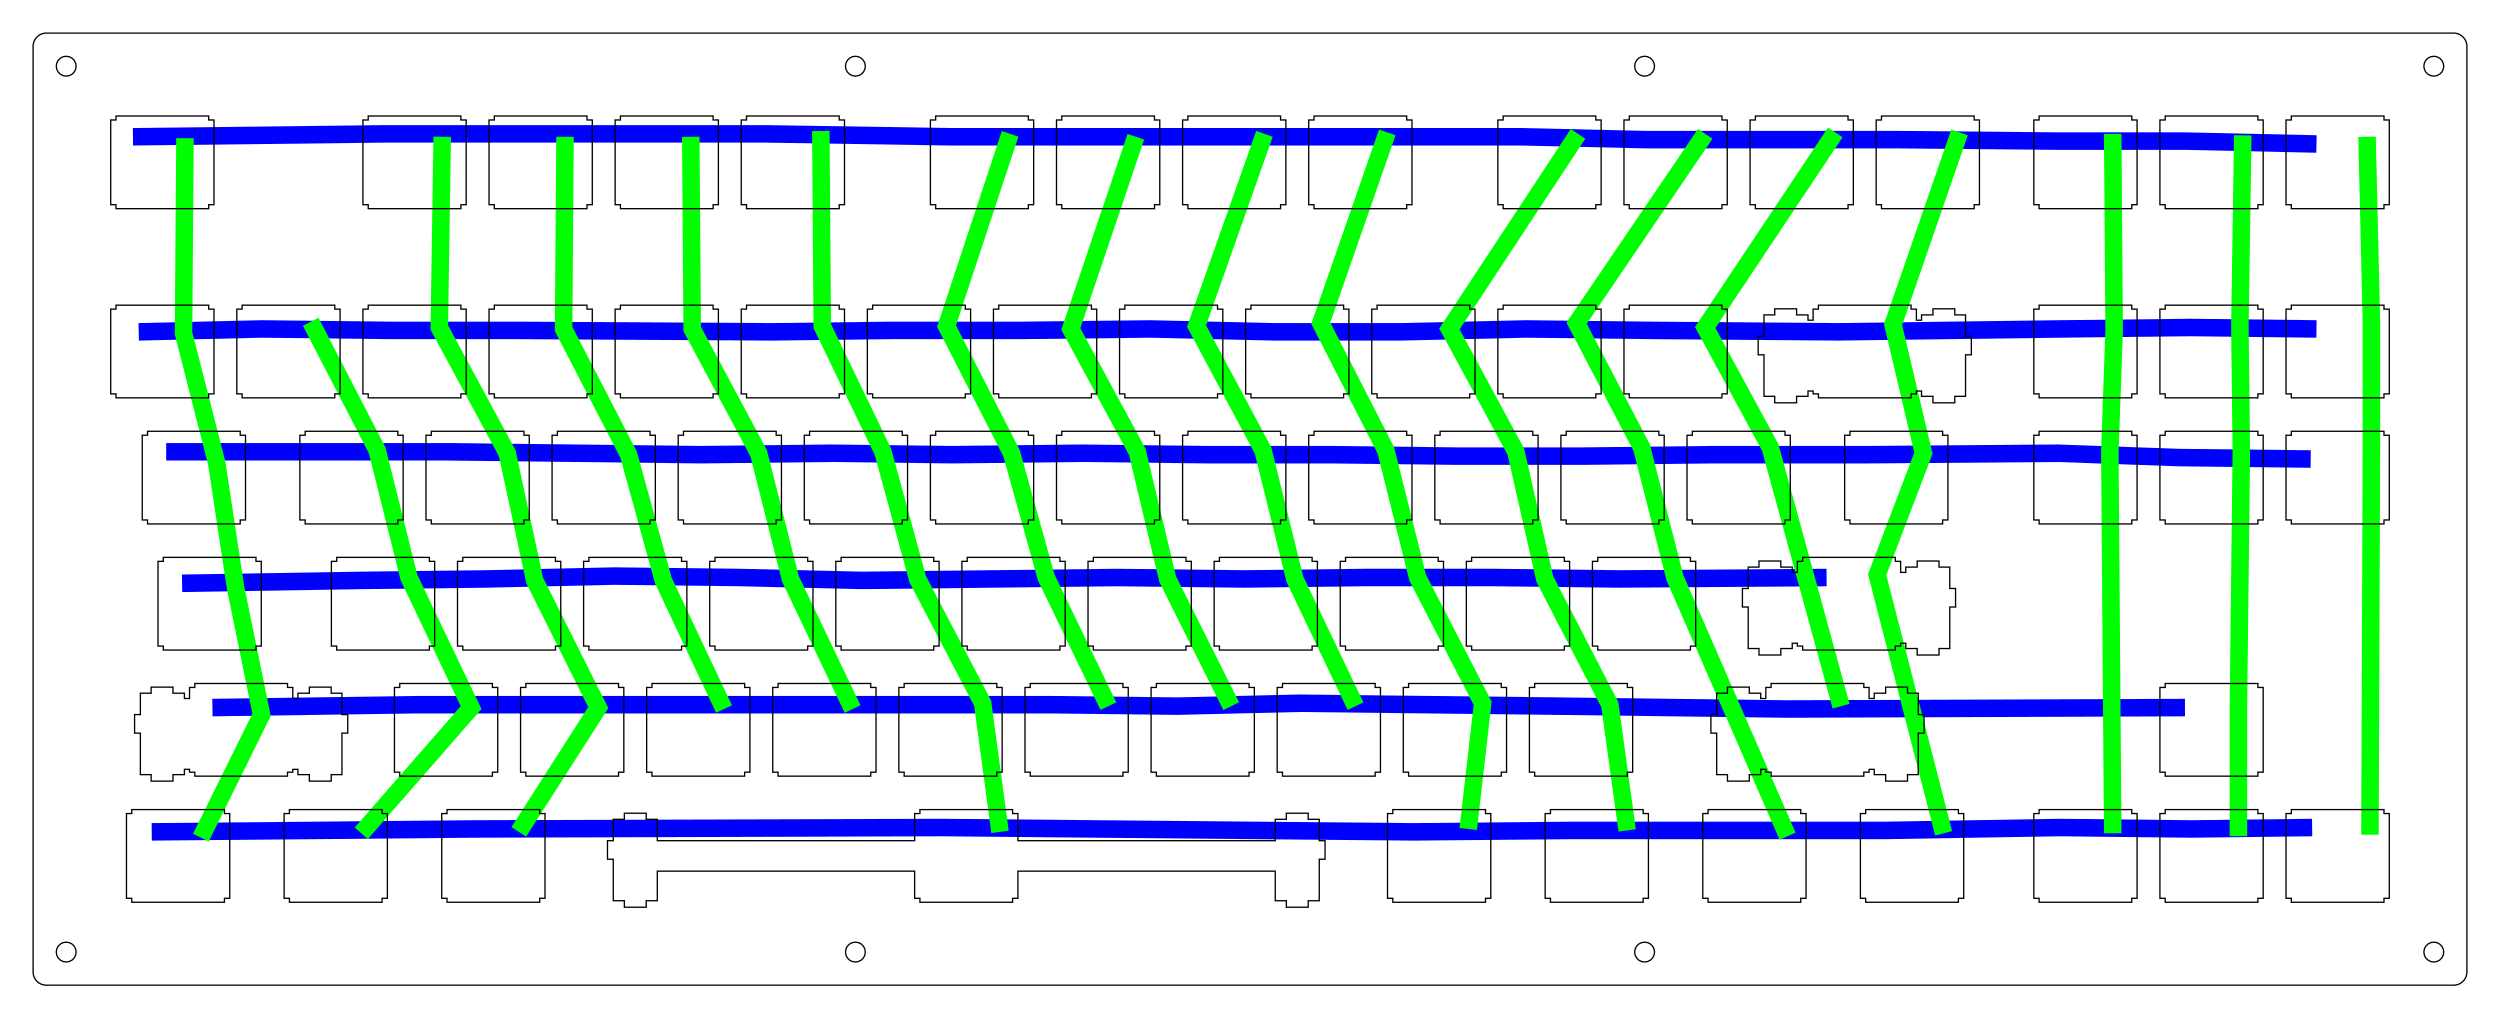 <?xml version="1.0" encoding="UTF-8" standalone="no"?>
<svg
   xmlns:dc="http://purl.org/dc/elements/1.1/"
   xmlns:cc="http://creativecommons.org/ns#"
   xmlns:rdf="http://www.w3.org/1999/02/22-rdf-syntax-ns#"
   xmlns:svg="http://www.w3.org/2000/svg"
   xmlns="http://www.w3.org/2000/svg"
   id="svg440"
   version="1.1"
   viewBox="0.000 0.000 377.663 153.825"
   height="153.825mm"
   width="377.663mm">
  <defs
     id="defs444" />
  <path
     id="path5151"
     d="M 349.939,21.752 330.073,21.315 h -19.211 l -24.013,-0.218 h -18.774 -19.429 l -18.992,-0.437 h -28.379 -19.429 -18.992 -19.429 l -27.724,-0.437 H 96.271 77.279 58.068 L 20.084,20.661"
     style="fill:none;stroke:#0000ff;stroke-width:2.646;stroke-linecap:butt;stroke-linejoin:miter;stroke-miterlimit:4;stroke-dasharray:none;stroke-opacity:1" />
  <path
     id="path5153"
     d="m 20.957,50.131 18.556,-0.437 19.429,0.218 h 19.211 l 38.421,0.218 18.119,-0.218 h 19.866 l 19.211,-0.218 18.774,0.437 h 18.992 l 18.992,-0.437 18.992,0.218 28.161,0.218 33.619,-0.437 19.647,-0.218 18.992,0.218"
     style="fill:none;stroke:#0000ff;stroke-width:2.646;stroke-linecap:butt;stroke-linejoin:miter;stroke-miterlimit:4;stroke-dasharray:none;stroke-opacity:1" />
  <path
     id="path5155"
     d="m 349.065,69.342 -19.866,-0.218 -18.337,-0.655 -28.598,0.218 h -23.577 l -19.429,0.218 h -19.211 L 201.056,68.687 h -18.556 L 163.29,68.469 143.861,68.687 125.524,68.469 105.877,68.687 86.884,68.469 67.674,68.25 H 48.9 25.105"
     style="fill:none;stroke:#0000ff;stroke-width:2.646;stroke-linecap:butt;stroke-linejoin:miter;stroke-miterlimit:4;stroke-dasharray:none;stroke-opacity:1" />
  <path
     id="path5157"
     d="m 22.922,125.664 24.886,-0.218 23.577,-0.218 70.73,-0.218 71.385,0.655 24.013,-0.218 h 23.795 23.577 l 26.196,-0.437 19.866,0.218 18.337,-0.218"
     style="fill:none;stroke:#0000ff;stroke-width:2.646;stroke-linecap:butt;stroke-linejoin:miter;stroke-miterlimit:4;stroke-dasharray:none;stroke-opacity:1" />
  <path
     id="path5159"
     d="m 330.073,106.89 -60.251,0.218 -34.71,-0.437 -19.429,-0.218 -19.429,-0.218 -18.337,0.437 -19.211,-0.218 H 139.277 119.63 100.856 82.518 63.089 L 32.09,106.89"
     style="fill:none;stroke:#0000ff;stroke-width:2.646;stroke-linecap:butt;stroke-linejoin:miter;stroke-miterlimit:4;stroke-dasharray:none;stroke-opacity:1" />
  <path
     id="path5161"
     d="m 27.506,88.116 27.069,-0.437 18.774,-0.218 19.429,-0.437 18.992,0.218 18.337,0.437 19.647,-0.218 18.992,-0.218 19.211,0.218 18.119,-0.218 h 19.647 l 18.992,0.218 31.217,-0.218"
     style="fill:none;stroke:#0000ff;stroke-width:2.646;stroke-linecap:butt;stroke-linejoin:miter;stroke-miterlimit:4;stroke-dasharray:none;stroke-opacity:1" />
  <path
     id="path5117"
     d="m 357.579,20.661 0.655,27.943 v 19.647 l -0.218,57.85"
     style="fill:none;stroke:#00ff00;stroke-width:2.646;stroke-linecap:butt;stroke-linejoin:miter;stroke-miterlimit:4;stroke-dasharray:none;stroke-opacity:1" />
  <path
     id="path5119"
     d="m 338.805,20.442 -0.437,28.816 0.218,18.992 -0.437,38.421 v 19.647"
     style="fill:none;stroke:#00ff00;stroke-width:2.646;stroke-linecap:butt;stroke-linejoin:miter;stroke-miterlimit:4;stroke-dasharray:none;stroke-opacity:1" />
  <path
     id="path5121"
     d="m 319.158,20.224 0.218,29.689 -0.655,18.337 0.437,57.632"
     style="fill:none;stroke:#00ff00;stroke-width:2.646;stroke-linecap:butt;stroke-linejoin:miter;stroke-miterlimit:4;stroke-dasharray:none;stroke-opacity:1" />
  <path
     id="path5123"
     d="m 296.018,20.006 -10.042,29.034 4.584,19.429 -6.986,18.337 10.042,39.076"
     style="fill:none;stroke:#00ff00;stroke-width:2.646;stroke-linecap:butt;stroke-linejoin:miter;stroke-miterlimit:4;stroke-dasharray:none;stroke-opacity:1" />
  <path
     id="path5125"
     d="m 277.244,20.006 -19.647,29.471 9.824,18.119 10.697,39.076"
     style="fill:none;stroke:#00ff00;stroke-width:2.646;stroke-linecap:butt;stroke-linejoin:miter;stroke-miterlimit:4;stroke-dasharray:none;stroke-opacity:1" />
  <path
     id="path5127"
     d="m 257.597,20.224 -19.429,28.598 9.824,18.774 5.021,19.647 17.028,39.076"
     style="fill:none;stroke:#00ff00;stroke-width:2.646;stroke-linecap:butt;stroke-linejoin:miter;stroke-miterlimit:4;stroke-dasharray:none;stroke-opacity:1" />
  <path
     id="path5129"
     d="m 238.386,20.224 -19.429,29.471 10.042,18.556 4.366,19.211 9.824,18.992 2.62,18.992"
     style="fill:none;stroke:#00ff00;stroke-width:2.646;stroke-linecap:butt;stroke-linejoin:miter;stroke-miterlimit:4;stroke-dasharray:none;stroke-opacity:1" />
  <path
     id="path5131"
     d="m 209.57,20.006 -10.042,28.816 9.824,19.211 4.803,19.211 9.824,18.992 -2.183,18.992"
     style="fill:none;stroke:#00ff00;stroke-width:2.646;stroke-linecap:butt;stroke-linejoin:miter;stroke-miterlimit:4;stroke-dasharray:none;stroke-opacity:1" />
  <path
     id="path5133"
     d="m 191.015,20.224 -10.26,29.034 10.042,18.774 4.803,19.429 9.169,19.211"
     style="fill:none;stroke:#00ff00;stroke-width:2.646;stroke-linecap:butt;stroke-linejoin:miter;stroke-miterlimit:4;stroke-dasharray:none;stroke-opacity:1" />
  <path
     id="path5135"
     d="m 171.586,20.661 -9.824,29.034 10.042,18.556 4.584,19.211 9.605,19.211"
     style="fill:none;stroke:#00ff00;stroke-width:2.646;stroke-linecap:butt;stroke-linejoin:miter;stroke-miterlimit:4;stroke-dasharray:none;stroke-opacity:1" />
  <path
     id="path5137"
     d="m 152.593,20.224 -9.605,29.034 9.824,19.211 5.239,18.774 9.387,19.429"
     style="fill:none;stroke:#00ff00;stroke-width:2.646;stroke-linecap:butt;stroke-linejoin:miter;stroke-miterlimit:4;stroke-dasharray:none;stroke-opacity:1" />
  <path
     id="path5139"
     d="m 123.996,19.787 0.218,29.471 9.169,18.992 5.239,19.211 9.824,18.774 2.62,19.429"
     style="fill:none;stroke:#00ff00;stroke-width:2.646;stroke-linecap:butt;stroke-linejoin:miter;stroke-miterlimit:4;stroke-dasharray:none;stroke-opacity:1" />
  <path
     id="path5141"
     d="m 104.349,20.661 0.218,29.034 10.042,18.774 4.803,18.992 9.387,19.647"
     style="fill:none;stroke:#00ff00;stroke-width:2.646;stroke-linecap:butt;stroke-linejoin:miter;stroke-miterlimit:4;stroke-dasharray:none;stroke-opacity:1" />
  <path
     id="path5143"
     d="m 85.356,20.661 -0.218,29.034 9.824,18.992 5.239,18.992 9.169,19.429"
     style="fill:none;stroke:#00ff00;stroke-width:2.646;stroke-linecap:butt;stroke-linejoin:miter;stroke-miterlimit:4;stroke-dasharray:none;stroke-opacity:1" />
  <path
     id="path5145"
     d="m 66.801,20.661 -0.437,28.816 10.26,18.992 4.148,19.211 9.605,19.211 -12.007,18.774"
     style="fill:none;stroke:#00ff00;stroke-width:2.646;stroke-linecap:butt;stroke-linejoin:miter;stroke-miterlimit:4;stroke-dasharray:none;stroke-opacity:1" />
  <path
     id="path5147"
     d="M 46.935,48.603 56.977,68.032 61.78,87.243 71.167,106.89 54.576,125.882"
     style="fill:none;stroke:#00ff00;stroke-width:2.646;stroke-linecap:butt;stroke-linejoin:miter;stroke-miterlimit:4;stroke-dasharray:none;stroke-opacity:1" />
  <path
     id="path5149"
     d="m 27.943,20.879 -0.218,29.471 5.021,19.647 2.838,18.774 3.929,19.211 -9.169,18.556"
     style="fill:none;stroke:#00ff00;stroke-width:2.646;stroke-linecap:butt;stroke-linejoin:miter;stroke-miterlimit:4;stroke-dasharray:none;stroke-opacity:1" />
  <polygon
     id="polygon248"
     style="fill:none;stroke:#000000;stroke-width:0.2"
     points="371.838,5.382 371.961,5.479 372.077,5.586 372.183,5.701 372.281,5.824 372.368,5.955 372.445,6.092 372.51,6.235 372.565,6.382 372.607,6.533 372.638,6.687 372.656,6.843 372.663,7 372.663,146.825 372.656,146.982 372.638,147.138 372.607,147.292 372.565,147.443 372.51,147.59 372.445,147.733 372.368,147.87 372.281,148.001 372.183,148.124 372.077,148.239 371.961,148.346 371.838,148.443 371.707,148.53 371.57,148.607 371.428,148.673 371.281,148.727 371.129,148.77 370.975,148.8 370.819,148.819 370.662,148.825 7,148.825 6.843,148.819 6.687,148.8 6.533,148.77 6.382,148.727 6.235,148.673 6.092,148.607 5.955,148.53 5.824,148.443 5.701,148.346 5.586,148.239 5.479,148.124 5.382,148.001 5.295,147.87 5.218,147.733 5.152,147.59 5.098,147.443 5.055,147.292 5.025,147.138 5.006,146.982 5,146.825 5,7 5.006,6.843 5.025,6.687 5.055,6.533 5.098,6.382 5.152,6.235 5.218,6.092 5.295,5.955 5.382,5.824 5.479,5.701 5.586,5.586 5.701,5.479 5.824,5.382 5.955,5.295 6.092,5.218 6.235,5.152 6.382,5.098 6.533,5.055 6.687,5.025 6.843,5.006 7,5 370.663,5 370.819,5.006 370.975,5.025 371.129,5.055 371.281,5.098 371.428,5.152 371.57,5.218 371.707,5.295 " />
  <polygon
     id="polygon250"
     style="fill:none;stroke:#000000;stroke-width:0.2"
     points="130.647,10.464 130.434,10.882 130.103,11.214 129.684,11.427 129.221,11.5 128.757,11.427 128.339,11.214 128.007,10.882 127.794,10.464 127.721,10 127.794,9.536 128.007,9.118 128.339,8.786 128.757,8.573 129.221,8.5 129.684,8.573 130.103,8.786 130.434,9.118 130.647,9.536 130.721,10 " />
  <polygon
     id="polygon252"
     style="fill:none;stroke:#000000;stroke-width:0.2"
     points="249.868,10.464 249.655,10.882 249.323,11.214 248.905,11.427 248.442,11.5 247.978,11.427 247.56,11.214 247.228,10.882 247.015,10.464 246.942,10 247.015,9.536 247.228,9.118 247.56,8.786 247.978,8.573 248.442,8.5 248.905,8.573 249.323,8.786 249.655,9.118 249.868,9.536 249.942,10 " />
  <polygon
     id="polygon254"
     style="fill:none;stroke:#000000;stroke-width:0.2"
     points="369.089,10.464 368.876,10.882 368.544,11.214 368.126,11.427 367.663,11.5 367.199,11.427 366.781,11.214 366.449,10.882 366.236,10.464 366.163,10 366.236,9.536 366.449,9.118 366.781,8.786 367.199,8.573 367.663,8.5 368.126,8.573 368.544,8.786 368.876,9.118 369.089,9.536 369.163,10 " />
  <polygon
     id="polygon256"
     style="fill:none;stroke:#000000;stroke-width:0.2"
     points="369.089,144.289 368.876,144.707 368.544,145.039 368.126,145.252 367.663,145.325 367.199,145.252 366.781,145.039 366.449,144.707 366.236,144.289 366.163,143.825 366.236,143.361 366.449,142.943 366.781,142.611 367.199,142.398 367.663,142.325 368.126,142.398 368.544,142.611 368.876,142.943 369.089,143.361 369.163,143.825 " />
  <polygon
     id="polygon258"
     style="fill:none;stroke:#000000;stroke-width:0.2"
     points="249.868,144.289 249.655,144.707 249.323,145.039 248.905,145.252 248.442,145.325 247.978,145.252 247.56,145.039 247.228,144.707 247.015,144.289 246.942,143.825 247.015,143.361 247.228,142.943 247.56,142.611 247.978,142.398 248.442,142.325 248.905,142.398 249.323,142.611 249.655,142.943 249.868,143.361 249.942,143.825 " />
  <polygon
     id="polygon260"
     style="fill:none;stroke:#000000;stroke-width:0.2"
     points="130.647,144.289 130.434,144.707 130.103,145.039 129.684,145.252 129.221,145.325 128.757,145.252 128.339,145.039 128.007,144.707 127.794,144.289 127.721,143.825 127.794,143.361 128.007,142.943 128.339,142.611 128.757,142.398 129.221,142.325 129.684,142.398 130.103,142.611 130.434,142.943 130.647,143.361 130.721,143.825 " />
  <polygon
     id="polygon262"
     style="fill:none;stroke:#000000;stroke-width:0.2"
     points="11.427,144.289 11.214,144.707 10.882,145.039 10.464,145.252 10,145.325 9.536,145.252 9.118,145.039 8.786,144.707 8.573,144.289 8.5,143.825 8.573,143.361 8.786,142.943 9.118,142.611 9.536,142.398 10,142.325 10.464,142.398 10.882,142.611 11.214,142.943 11.427,143.361 11.5,143.825 " />
  <polygon
     id="polygon264"
     style="fill:none;stroke:#000000;stroke-width:0.2"
     points="11.427,10.464 11.214,10.882 10.882,11.214 10.464,11.427 10,11.5 9.536,11.427 9.118,11.214 8.786,10.882 8.573,10.464 8.5,10 8.573,9.536 8.786,9.118 9.118,8.786 9.536,8.573 10,8.5 10.464,8.573 10.882,8.786 11.214,9.118 11.427,9.536 11.5,10 " />
  <polygon
     id="polygon266"
     style="fill:none;stroke:#000000;stroke-width:0.2"
     points="17.525,18.125 17.525,17.525 31.525,17.525 31.525,18.125 32.325,18.125 32.325,30.925 31.525,30.925 31.525,31.525 17.525,31.525 17.525,30.925 16.725,30.925 16.725,18.125 " />
  <polygon
     id="polygon268"
     style="fill:none;stroke:#000000;stroke-width:0.2"
     points="17.525,46.7 17.525,46.1 31.525,46.1 31.525,46.7 32.325,46.7 32.325,59.5 31.525,59.5 31.525,60.1 17.525,60.1 17.525,59.5 16.725,59.5 16.725,46.7 " />
  <polygon
     id="polygon270"
     style="fill:none;stroke:#000000;stroke-width:0.2"
     points="19.906,122.9 19.906,122.3 33.906,122.3 33.906,122.9 34.706,122.9 34.706,135.7 33.906,135.7 33.906,136.3 19.906,136.3 19.906,135.7 19.106,135.7 19.106,122.9 " />
  <polygon
     id="polygon272"
     style="fill:none;stroke:#000000;stroke-width:0.2"
     points="22.288,65.75 22.288,65.15 36.288,65.15 36.288,65.75 37.087,65.75 37.087,78.55 36.288,78.55 36.288,79.15 22.288,79.15 22.288,78.55 21.488,78.55 21.488,65.75 " />
  <polygon
     id="polygon274"
     style="fill:none;stroke:#000000;stroke-width:0.2"
     points="24.669,84.8 24.669,84.2 38.669,84.2 38.669,84.8 39.469,84.8 39.469,97.6 38.669,97.6 38.669,98.2 24.669,98.2 24.669,97.6 23.869,97.6 23.869,84.8 " />
  <polygon
     id="polygon276"
     style="fill:none;stroke:#000000;stroke-width:0.2"
     points="36.575,46.7 36.575,46.1 50.575,46.1 50.575,46.7 51.375,46.7 51.375,59.5 50.575,59.5 50.575,60.1 36.575,60.1 36.575,59.5 35.775,59.5 35.775,46.7 " />
  <polygon
     id="polygon278"
     style="fill:none;stroke:#000000;stroke-width:0.2"
     points="45.006,117.02 45.006,116.22 44.231,116.22 44.231,116.65 43.431,116.65 43.431,117.25 29.431,117.25 29.431,116.65 28.631,116.65 28.631,116.22 27.856,116.22 27.856,117.02 26.131,117.02 26.131,118 22.831,118 22.831,117.02 21.206,117.02 21.206,110.75 20.331,110.75 20.331,107.95 21.206,107.95 21.206,104.72 22.831,104.72 22.831,103.8 26.131,103.8 26.131,104.72 27.856,104.72 27.856,105.52 28.631,105.52 28.631,103.85 29.431,103.85 29.431,103.25 43.431,103.25 43.431,103.85 44.231,103.85 44.231,105.52 45.006,105.52 45.006,104.72 46.731,104.72 46.731,103.8 50.031,103.8 50.031,104.72 51.656,104.72 51.656,107.95 52.531,107.95 52.531,110.75 51.656,110.75 51.656,117.02 50.031,117.02 50.031,118 46.731,118 46.731,117.02 " />
  <polygon
     id="polygon280"
     style="fill:none;stroke:#000000;stroke-width:0.2"
     points="43.719,122.9 43.719,122.3 57.719,122.3 57.719,122.9 58.519,122.9 58.519,135.7 57.719,135.7 57.719,136.3 43.719,136.3 43.719,135.7 42.919,135.7 42.919,122.9 " />
  <polygon
     id="polygon282"
     style="fill:none;stroke:#000000;stroke-width:0.2"
     points="46.1,65.75 46.1,65.15 60.1,65.15 60.1,65.75 60.9,65.75 60.9,78.55 60.1,78.55 60.1,79.15 46.1,79.15 46.1,78.55 45.3,78.55 45.3,65.75 " />
  <polygon
     id="polygon284"
     style="fill:none;stroke:#000000;stroke-width:0.2"
     points="50.862,84.8 50.862,84.2 64.862,84.2 64.862,84.8 65.662,84.8 65.662,97.6 64.862,97.6 64.862,98.2 50.862,98.2 50.862,97.6 50.062,97.6 50.062,84.8 " />
  <polygon
     id="polygon286"
     style="fill:none;stroke:#000000;stroke-width:0.2"
     points="55.625,18.125 55.625,17.525 69.625,17.525 69.625,18.125 70.425,18.125 70.425,30.925 69.625,30.925 69.625,31.525 55.625,31.525 55.625,30.925 54.825,30.925 54.825,18.125 " />
  <polygon
     id="polygon288"
     style="fill:none;stroke:#000000;stroke-width:0.2"
     points="55.625,46.7 55.625,46.1 69.625,46.1 69.625,46.7 70.425,46.7 70.425,59.5 69.625,59.5 69.625,60.1 55.625,60.1 55.625,59.5 54.825,59.5 54.825,46.7 " />
  <polygon
     id="polygon290"
     style="fill:none;stroke:#000000;stroke-width:0.2"
     points="60.388,103.85 60.388,103.25 74.388,103.25 74.388,103.85 75.188,103.85 75.188,116.65 74.388,116.65 74.388,117.25 60.388,117.25 60.388,116.65 59.588,116.65 59.588,103.85 " />
  <polygon
     id="polygon292"
     style="fill:none;stroke:#000000;stroke-width:0.2"
     points="65.15,65.75 65.15,65.15 79.15,65.15 79.15,65.75 79.95,65.75 79.95,78.55 79.15,78.55 79.15,79.15 65.15,79.15 65.15,78.55 64.35,78.55 64.35,65.75 " />
  <polygon
     id="polygon294"
     style="fill:none;stroke:#000000;stroke-width:0.2"
     points="67.531,122.9 67.531,122.3 81.531,122.3 81.531,122.9 82.331,122.9 82.331,135.7 81.531,135.7 81.531,136.3 67.531,136.3 67.531,135.7 66.731,135.7 66.731,122.9 " />
  <polygon
     id="polygon296"
     style="fill:none;stroke:#000000;stroke-width:0.2"
     points="69.912,84.8 69.912,84.2 83.912,84.2 83.912,84.8 84.712,84.8 84.712,97.6 83.912,97.6 83.912,98.2 69.912,98.2 69.912,97.6 69.112,97.6 69.112,84.8 " />
  <polygon
     id="polygon298"
     style="fill:none;stroke:#000000;stroke-width:0.2"
     points="74.675,18.125 74.675,17.525 88.675,17.525 88.675,18.125 89.475,18.125 89.475,30.925 88.675,30.925 88.675,31.525 74.675,31.525 74.675,30.925 73.875,30.925 73.875,18.125 " />
  <polygon
     id="polygon300"
     style="fill:none;stroke:#000000;stroke-width:0.2"
     points="74.675,46.7 74.675,46.1 88.675,46.1 88.675,46.7 89.475,46.7 89.475,59.5 88.675,59.5 88.675,60.1 74.675,60.1 74.675,59.5 73.875,59.5 73.875,46.7 " />
  <polygon
     id="polygon302"
     style="fill:none;stroke:#000000;stroke-width:0.2"
     points="79.438,103.85 79.438,103.25 93.438,103.25 93.438,103.85 94.238,103.85 94.238,116.65 93.438,116.65 93.438,117.25 79.438,117.25 79.438,116.65 78.638,116.65 78.638,103.85 " />
  <polygon
     id="polygon304"
     style="fill:none;stroke:#000000;stroke-width:0.2"
     points="84.2,65.75 84.2,65.15 98.2,65.15 98.2,65.75 99,65.75 99,78.55 98.2,78.55 98.2,79.15 84.2,79.15 84.2,78.55 83.4,78.55 83.4,65.75 " />
  <polygon
     id="polygon306"
     style="fill:none;stroke:#000000;stroke-width:0.2"
     points="88.962,84.8 88.962,84.2 102.962,84.2 102.962,84.8 103.762,84.8 103.762,97.6 102.962,97.6 102.962,98.2 88.962,98.2 88.962,97.6 88.162,97.6 88.162,84.8 " />
  <polygon
     id="polygon308"
     style="fill:none;stroke:#000000;stroke-width:0.2"
     points="93.725,18.125 93.725,17.525 107.725,17.525 107.725,18.125 108.525,18.125 108.525,30.925 107.725,30.925 107.725,31.525 93.725,31.525 93.725,30.925 92.925,30.925 92.925,18.125 " />
  <polygon
     id="polygon310"
     style="fill:none;stroke:#000000;stroke-width:0.2"
     points="93.725,46.7 93.725,46.1 107.725,46.1 107.725,46.7 108.525,46.7 108.525,59.5 107.725,59.5 107.725,60.1 93.725,60.1 93.725,59.5 92.925,59.5 92.925,46.7 " />
  <polygon
     id="polygon312"
     style="fill:none;stroke:#000000;stroke-width:0.2"
     points="98.488,103.85 98.488,103.25 112.488,103.25 112.488,103.85 113.288,103.85 113.288,116.65 112.488,116.65 112.488,117.25 98.488,117.25 98.488,116.65 97.688,116.65 97.688,103.85 " />
  <polygon
     id="polygon314"
     style="fill:none;stroke:#000000;stroke-width:0.2"
     points="103.25,65.75 103.25,65.15 117.25,65.15 117.25,65.75 118.05,65.75 118.05,78.55 117.25,78.55 117.25,79.15 103.25,79.15 103.25,78.55 102.45,78.55 102.45,65.75 " />
  <polygon
     id="polygon316"
     style="fill:none;stroke:#000000;stroke-width:0.2"
     points="108.012,84.8 108.012,84.2 122.012,84.2 122.012,84.8 122.812,84.8 122.812,97.6 122.012,97.6 122.012,98.2 108.012,98.2 108.012,97.6 107.212,97.6 107.212,84.8 " />
  <polygon
     id="polygon318"
     style="fill:none;stroke:#000000;stroke-width:0.2"
     points="112.775,18.125 112.775,17.525 126.775,17.525 126.775,18.125 127.575,18.125 127.575,30.925 126.775,30.925 126.775,31.525 112.775,31.525 112.775,30.925 111.975,30.925 111.975,18.125 " />
  <polygon
     id="polygon320"
     style="fill:none;stroke:#000000;stroke-width:0.2"
     points="112.775,46.7 112.775,46.1 126.775,46.1 126.775,46.7 127.575,46.7 127.575,59.5 126.775,59.5 126.775,60.1 112.775,60.1 112.775,59.5 111.975,59.5 111.975,46.7 " />
  <polygon
     id="polygon322"
     style="fill:none;stroke:#000000;stroke-width:0.2"
     points="117.538,103.85 117.538,103.25 131.538,103.25 131.538,103.85 132.338,103.85 132.338,116.65 131.538,116.65 131.538,117.25 117.538,117.25 117.538,116.65 116.738,116.65 116.738,103.85 " />
  <polygon
     id="polygon324"
     style="fill:none;stroke:#000000;stroke-width:0.2"
     points="122.3,65.75 122.3,65.15 136.3,65.15 136.3,65.75 137.1,65.75 137.1,78.55 136.3,78.55 136.3,79.15 122.3,79.15 122.3,78.55 121.5,78.55 121.5,65.75 " />
  <polygon
     id="polygon326"
     style="fill:none;stroke:#000000;stroke-width:0.2"
     points="127.062,84.8 127.062,84.2 141.062,84.2 141.062,84.8 141.863,84.8 141.863,97.6 141.062,97.6 141.062,98.2 127.062,98.2 127.062,97.6 126.263,97.6 126.263,84.8 " />
  <polygon
     id="polygon328"
     style="fill:none;stroke:#000000;stroke-width:0.2"
     points="131.825,46.7 131.825,46.1 145.825,46.1 145.825,46.7 146.625,46.7 146.625,59.5 145.825,59.5 145.825,60.1 131.825,60.1 131.825,59.5 131.025,59.5 131.025,46.7 " />
  <polygon
     id="polygon330"
     style="fill:none;stroke:#000000;stroke-width:0.2"
     points="136.588,103.85 136.588,103.25 150.588,103.25 150.588,103.85 151.388,103.85 151.388,116.65 150.588,116.65 150.588,117.25 136.588,117.25 136.588,116.65 135.787,116.65 135.787,103.85 " />
  <polygon
     id="polygon332"
     style="fill:none;stroke:#000000;stroke-width:0.2"
     points="141.35,18.125 141.35,17.525 155.35,17.525 155.35,18.125 156.15,18.125 156.15,30.925 155.35,30.925 155.35,31.525 141.35,31.525 141.35,30.925 140.55,30.925 140.55,18.125 " />
  <polygon
     id="polygon334"
     style="fill:none;stroke:#000000;stroke-width:0.2"
     points="141.35,65.75 141.35,65.15 155.35,65.15 155.35,65.75 156.15,65.75 156.15,78.55 155.35,78.55 155.35,79.15 141.35,79.15 141.35,78.55 140.55,78.55 140.55,65.75 " />
  <polygon
     id="polygon336"
     style="fill:none;stroke:#000000;stroke-width:0.2"
     points="146.113,84.8 146.113,84.2 160.113,84.2 160.113,84.8 160.913,84.8 160.913,97.6 160.113,97.6 160.113,98.2 146.113,98.2 146.113,97.6 145.312,97.6 145.312,84.8 " />
  <polygon
     id="polygon338"
     style="fill:none;stroke:#000000;stroke-width:0.2"
     points="150.875,46.7 150.875,46.1 164.875,46.1 164.875,46.7 165.675,46.7 165.675,59.5 164.875,59.5 164.875,60.1 150.875,60.1 150.875,59.5 150.075,59.5 150.075,46.7 " />
  <polygon
     id="polygon340"
     style="fill:none;stroke:#000000;stroke-width:0.2"
     points="155.638,103.85 155.638,103.25 169.638,103.25 169.638,103.85 170.438,103.85 170.438,116.65 169.638,116.65 169.638,117.25 155.638,117.25 155.638,116.65 154.838,116.65 154.838,103.85 " />
  <polygon
     id="polygon342"
     style="fill:none;stroke:#000000;stroke-width:0.2"
     points="160.4,18.125 160.4,17.525 174.4,17.525 174.4,18.125 175.2,18.125 175.2,30.925 174.4,30.925 174.4,31.525 160.4,31.525 160.4,30.925 159.6,30.925 159.6,18.125 " />
  <polygon
     id="polygon344"
     style="fill:none;stroke:#000000;stroke-width:0.2"
     points="160.4,65.75 160.4,65.15 174.4,65.15 174.4,65.75 175.2,65.75 175.2,78.55 174.4,78.55 174.4,79.15 160.4,79.15 160.4,78.55 159.6,78.55 159.6,65.75 " />
  <polygon
     id="polygon346"
     style="fill:none;stroke:#000000;stroke-width:0.2"
     points="165.163,84.8 165.163,84.2 179.163,84.2 179.163,84.8 179.963,84.8 179.963,97.6 179.163,97.6 179.163,98.2 165.163,98.2 165.163,97.6 164.363,97.6 164.363,84.8 " />
  <polygon
     id="polygon348"
     style="fill:none;stroke:#000000;stroke-width:0.2"
     points="169.925,46.7 169.925,46.1 183.925,46.1 183.925,46.7 184.725,46.7 184.725,59.5 183.925,59.5 183.925,60.1 169.925,60.1 169.925,59.5 169.125,59.5 169.125,46.7 " />
  <polygon
     id="polygon350"
     style="fill:none;stroke:#000000;stroke-width:0.2"
     points="174.688,103.85 174.688,103.25 188.688,103.25 188.688,103.85 189.488,103.85 189.488,116.65 188.688,116.65 188.688,117.25 174.688,117.25 174.688,116.65 173.888,116.65 173.888,103.85 " />
  <polygon
     id="polygon352"
     style="fill:none;stroke:#000000;stroke-width:0.2"
     points="179.45,18.125 179.45,17.525 193.45,17.525 193.45,18.125 194.25,18.125 194.25,30.925 193.45,30.925 193.45,31.525 179.45,31.525 179.45,30.925 178.65,30.925 178.65,18.125 " />
  <polygon
     id="polygon354"
     style="fill:none;stroke:#000000;stroke-width:0.2"
     points="179.45,65.75 179.45,65.15 193.45,65.15 193.45,65.75 194.25,65.75 194.25,78.55 193.45,78.55 193.45,79.15 179.45,79.15 179.45,78.55 178.65,78.55 178.65,65.75 " />
  <polygon
     id="polygon356"
     style="fill:none;stroke:#000000;stroke-width:0.2"
     points="184.213,84.8 184.213,84.2 198.213,84.2 198.213,84.8 199.013,84.8 199.013,97.6 198.213,97.6 198.213,98.2 184.213,98.2 184.213,97.6 183.413,97.6 183.413,84.8 " />
  <polygon
     id="polygon358"
     style="fill:none;stroke:#000000;stroke-width:0.2"
     points="192.644,136.07 192.644,131.6 153.769,131.6 153.769,135.7 152.969,135.7 152.969,136.3 138.969,136.3 138.969,135.7 138.169,135.7 138.169,131.6 99.294,131.6 99.294,136.07 97.619,136.07 97.619,137.05 94.319,137.05 94.319,136.07 92.644,136.07 92.644,129.8 91.769,129.8 91.769,127 92.644,127 92.644,123.77 94.319,123.77 94.319,122.85 97.619,122.85 97.619,123.77 99.294,123.77 99.294,127 138.169,127 138.169,122.9 138.969,122.9 138.969,122.3 152.969,122.3 152.969,122.9 153.769,122.9 153.769,127 192.644,127 192.644,123.77 194.319,123.77 194.319,122.85 197.619,122.85 197.619,123.77 199.294,123.77 199.294,127 200.169,127 200.169,129.8 199.294,129.8 199.294,136.07 197.619,136.07 197.619,137.05 194.319,137.05 194.319,136.07 " />
  <polygon
     id="polygon360"
     style="fill:none;stroke:#000000;stroke-width:0.2"
     points="188.975,46.7 188.975,46.1 202.975,46.1 202.975,46.7 203.775,46.7 203.775,59.5 202.975,59.5 202.975,60.1 188.975,60.1 188.975,59.5 188.175,59.5 188.175,46.7 " />
  <polygon
     id="polygon362"
     style="fill:none;stroke:#000000;stroke-width:0.2"
     points="193.738,103.85 193.738,103.25 207.738,103.25 207.738,103.85 208.538,103.85 208.538,116.65 207.738,116.65 207.738,117.25 193.738,117.25 193.738,116.65 192.938,116.65 192.938,103.85 " />
  <polygon
     id="polygon364"
     style="fill:none;stroke:#000000;stroke-width:0.2"
     points="198.5,18.125 198.5,17.525 212.5,17.525 212.5,18.125 213.3,18.125 213.3,30.925 212.5,30.925 212.5,31.525 198.5,31.525 198.5,30.925 197.7,30.925 197.7,18.125 " />
  <polygon
     id="polygon366"
     style="fill:none;stroke:#000000;stroke-width:0.2"
     points="198.5,65.75 198.5,65.15 212.5,65.15 212.5,65.75 213.3,65.75 213.3,78.55 212.5,78.55 212.5,79.15 198.5,79.15 198.5,78.55 197.7,78.55 197.7,65.75 " />
  <polygon
     id="polygon368"
     style="fill:none;stroke:#000000;stroke-width:0.2"
     points="203.263,84.8 203.263,84.2 217.263,84.2 217.263,84.8 218.063,84.8 218.063,97.6 217.263,97.6 217.263,98.2 203.263,98.2 203.263,97.6 202.463,97.6 202.463,84.8 " />
  <polygon
     id="polygon370"
     style="fill:none;stroke:#000000;stroke-width:0.2"
     points="208.025,46.7 208.025,46.1 222.025,46.1 222.025,46.7 222.825,46.7 222.825,59.5 222.025,59.5 222.025,60.1 208.025,60.1 208.025,59.5 207.225,59.5 207.225,46.7 " />
  <polygon
     id="polygon372"
     style="fill:none;stroke:#000000;stroke-width:0.2"
     points="210.406,122.9 210.406,122.3 224.406,122.3 224.406,122.9 225.206,122.9 225.206,135.7 224.406,135.7 224.406,136.3 210.406,136.3 210.406,135.7 209.606,135.7 209.606,122.9 " />
  <polygon
     id="polygon374"
     style="fill:none;stroke:#000000;stroke-width:0.2"
     points="212.788,103.85 212.788,103.25 226.788,103.25 226.788,103.85 227.588,103.85 227.588,116.65 226.788,116.65 226.788,117.25 212.788,117.25 212.788,116.65 211.988,116.65 211.988,103.85 " />
  <polygon
     id="polygon376"
     style="fill:none;stroke:#000000;stroke-width:0.2"
     points="217.55,65.75 217.55,65.15 231.55,65.15 231.55,65.75 232.35,65.75 232.35,78.55 231.55,78.55 231.55,79.15 217.55,79.15 217.55,78.55 216.75,78.55 216.75,65.75 " />
  <polygon
     id="polygon378"
     style="fill:none;stroke:#000000;stroke-width:0.2"
     points="222.313,84.8 222.313,84.2 236.313,84.2 236.313,84.8 237.113,84.8 237.113,97.6 236.313,97.6 236.313,98.2 222.313,98.2 222.313,97.6 221.513,97.6 221.513,84.8 " />
  <polygon
     id="polygon380"
     style="fill:none;stroke:#000000;stroke-width:0.2"
     points="227.075,18.125 227.075,17.525 241.075,17.525 241.075,18.125 241.875,18.125 241.875,30.925 241.075,30.925 241.075,31.525 227.075,31.525 227.075,30.925 226.275,30.925 226.275,18.125 " />
  <polygon
     id="polygon382"
     style="fill:none;stroke:#000000;stroke-width:0.2"
     points="227.075,46.7 227.075,46.1 241.075,46.1 241.075,46.7 241.875,46.7 241.875,59.5 241.075,59.5 241.075,60.1 227.075,60.1 227.075,59.5 226.275,59.5 226.275,46.7 " />
  <polygon
     id="polygon384"
     style="fill:none;stroke:#000000;stroke-width:0.2"
     points="231.838,103.85 231.838,103.25 245.838,103.25 245.838,103.85 246.638,103.85 246.638,116.65 245.838,116.65 245.838,117.25 231.838,117.25 231.838,116.65 231.038,116.65 231.038,103.85 " />
  <polygon
     id="polygon386"
     style="fill:none;stroke:#000000;stroke-width:0.2"
     points="234.219,122.9 234.219,122.3 248.219,122.3 248.219,122.9 249.019,122.9 249.019,135.7 248.219,135.7 248.219,136.3 234.219,136.3 234.219,135.7 233.419,135.7 233.419,122.9 " />
  <polygon
     id="polygon388"
     style="fill:none;stroke:#000000;stroke-width:0.2"
     points="236.6,65.75 236.6,65.15 250.6,65.15 250.6,65.75 251.4,65.75 251.4,78.55 250.6,78.55 250.6,79.15 236.6,79.15 236.6,78.55 235.8,78.55 235.8,65.75 " />
  <polygon
     id="polygon390"
     style="fill:none;stroke:#000000;stroke-width:0.2"
     points="241.363,84.8 241.363,84.2 255.363,84.2 255.363,84.8 256.163,84.8 256.163,97.6 255.363,97.6 255.363,98.2 241.363,98.2 241.363,97.6 240.563,97.6 240.563,84.8 " />
  <polygon
     id="polygon392"
     style="fill:none;stroke:#000000;stroke-width:0.2"
     points="246.125,18.125 246.125,17.525 260.125,17.525 260.125,18.125 260.925,18.125 260.925,30.925 260.125,30.925 260.125,31.525 246.125,31.525 246.125,30.925 245.325,30.925 245.325,18.125 " />
  <polygon
     id="polygon394"
     style="fill:none;stroke:#000000;stroke-width:0.2"
     points="246.125,46.7 246.125,46.1 260.125,46.1 260.125,46.7 260.925,46.7 260.925,59.5 260.125,59.5 260.125,60.1 246.125,60.1 246.125,59.5 245.325,59.5 245.325,46.7 " />
  <polygon
     id="polygon396"
     style="fill:none;stroke:#000000;stroke-width:0.2"
     points="255.65,65.75 255.65,65.15 269.65,65.15 269.65,65.75 270.45,65.75 270.45,78.55 269.65,78.55 269.65,79.15 255.65,79.15 255.65,78.55 254.85,78.55 254.85,65.75 " />
  <polygon
     id="polygon398"
     style="fill:none;stroke:#000000;stroke-width:0.2"
     points="258.031,122.9 258.031,122.3 272.031,122.3 272.031,122.9 272.831,122.9 272.831,135.7 272.031,135.7 272.031,136.3 258.031,136.3 258.031,135.7 257.231,135.7 257.231,122.9 " />
  <polygon
     id="polygon400"
     style="fill:none;stroke:#000000;stroke-width:0.2"
     points="265.175,18.125 265.175,17.525 279.175,17.525 279.175,18.125 279.975,18.125 279.975,30.925 279.175,30.925 279.175,31.525 265.175,31.525 265.175,30.925 264.375,30.925 264.375,18.125 " />
  <polygon
     id="polygon402"
     style="fill:none;stroke:#000000;stroke-width:0.2"
     points="283.131,117.02 283.131,116.22 282.356,116.22 282.356,116.65 281.556,116.65 281.556,117.25 267.556,117.25 267.556,116.65 266.756,116.65 266.756,116.22 265.981,116.22 265.981,117.02 264.256,117.02 264.256,118 260.956,118 260.956,117.02 259.331,117.02 259.331,110.75 258.456,110.75 258.456,107.95 259.331,107.95 259.331,104.72 260.956,104.72 260.956,103.8 264.256,103.8 264.256,104.72 265.981,104.72 265.981,105.52 266.756,105.52 266.756,103.85 267.556,103.85 267.556,103.25 281.556,103.25 281.556,103.85 282.356,103.85 282.356,105.52 283.131,105.52 283.131,104.72 284.856,104.72 284.856,103.8 288.156,103.8 288.156,104.72 289.781,104.72 289.781,107.95 290.656,107.95 290.656,110.75 289.781,110.75 289.781,117.02 288.156,117.02 288.156,118 284.856,118 284.856,117.02 " />
  <polygon
     id="polygon404"
     style="fill:none;stroke:#000000;stroke-width:0.2"
     points="279.463,65.75 279.463,65.15 293.463,65.15 293.463,65.75 294.263,65.75 294.263,78.55 293.463,78.55 293.463,79.15 279.463,79.15 279.463,78.55 278.663,78.55 278.663,65.75 " />
  <polygon
     id="polygon406"
     style="fill:none;stroke:#000000;stroke-width:0.2"
     points="287.894,97.97 287.894,97.17 287.119,97.17 287.119,97.6 286.319,97.6 286.319,98.2 272.319,98.2 272.319,97.6 271.519,97.6 271.519,97.17 270.744,97.17 270.744,97.97 269.019,97.97 269.019,98.95 265.719,98.95 265.719,97.97 264.094,97.97 264.094,91.7 263.219,91.7 263.219,88.9 264.094,88.9 264.094,85.67 265.719,85.67 265.719,84.75 269.019,84.75 269.019,85.67 270.744,85.67 270.744,86.47 271.519,86.47 271.519,84.8 272.319,84.8 272.319,84.2 286.319,84.2 286.319,84.8 287.119,84.8 287.119,86.47 287.894,86.47 287.894,85.67 289.619,85.67 289.619,84.75 292.919,84.75 292.919,85.67 294.544,85.67 294.544,88.9 295.419,88.9 295.419,91.7 294.544,91.7 294.544,97.97 292.919,97.97 292.919,98.95 289.619,98.95 289.619,97.97 " />
  <polygon
     id="polygon408"
     style="fill:none;stroke:#000000;stroke-width:0.2"
     points="281.844,122.9 281.844,122.3 295.844,122.3 295.844,122.9 296.644,122.9 296.644,135.7 295.844,135.7 295.844,136.3 281.844,136.3 281.844,135.7 281.044,135.7 281.044,122.9 " />
  <polygon
     id="polygon410"
     style="fill:none;stroke:#000000;stroke-width:0.2"
     points="290.275,59.87 290.275,59.07 289.5,59.07 289.5,59.5 288.7,59.5 288.7,60.1 274.7,60.1 274.7,59.5 273.9,59.5 273.9,59.07 273.125,59.07 273.125,59.87 271.4,59.87 271.4,60.85 268.1,60.85 268.1,59.87 266.475,59.87 266.475,53.6 265.6,53.6 265.6,50.8 266.475,50.8 266.475,47.57 268.1,47.57 268.1,46.65 271.4,46.65 271.4,47.57 273.125,47.57 273.125,48.37 273.9,48.37 273.9,46.7 274.7,46.7 274.7,46.1 288.7,46.1 288.7,46.7 289.5,46.7 289.5,48.37 290.275,48.37 290.275,47.57 292,47.57 292,46.65 295.3,46.65 295.3,47.57 296.925,47.57 296.925,50.8 297.8,50.8 297.8,53.6 296.925,53.6 296.925,59.87 295.3,59.87 295.3,60.85 292,60.85 292,59.87 " />
  <polygon
     id="polygon412"
     style="fill:none;stroke:#000000;stroke-width:0.2"
     points="284.225,18.125 284.225,17.525 298.225,17.525 298.225,18.125 299.025,18.125 299.025,30.925 298.225,30.925 298.225,31.525 284.225,31.525 284.225,30.925 283.425,30.925 283.425,18.125 " />
  <polygon
     id="polygon414"
     style="fill:none;stroke:#000000;stroke-width:0.2"
     points="308.038,46.7 308.038,46.1 322.038,46.1 322.038,46.7 322.838,46.7 322.838,59.5 322.038,59.5 322.038,60.1 308.038,60.1 308.038,59.5 307.238,59.5 307.238,46.7 " />
  <polygon
     id="polygon416"
     style="fill:none;stroke:#000000;stroke-width:0.2"
     points="308.038,122.9 308.038,122.3 322.038,122.3 322.038,122.9 322.838,122.9 322.838,135.7 322.038,135.7 322.038,136.3 308.038,136.3 308.038,135.7 307.238,135.7 307.238,122.9 " />
  <polygon
     id="polygon418"
     style="fill:none;stroke:#000000;stroke-width:0.2"
     points="308.038,18.125 308.038,17.525 322.038,17.525 322.038,18.125 322.838,18.125 322.838,30.925 322.038,30.925 322.038,31.525 308.038,31.525 308.038,30.925 307.238,30.925 307.238,18.125 " />
  <polygon
     id="polygon420"
     style="fill:none;stroke:#000000;stroke-width:0.2"
     points="308.038,65.75 308.038,65.15 322.038,65.15 322.038,65.75 322.838,65.75 322.838,78.55 322.038,78.55 322.038,79.15 308.038,79.15 308.038,78.55 307.238,78.55 307.238,65.75 " />
  <polygon
     id="polygon422"
     style="fill:none;stroke:#000000;stroke-width:0.2"
     points="327.088,46.7 327.088,46.1 341.088,46.1 341.088,46.7 341.888,46.7 341.888,59.5 341.088,59.5 341.088,60.1 327.088,60.1 327.088,59.5 326.288,59.5 326.288,46.7 " />
  <polygon
     id="polygon424"
     style="fill:none;stroke:#000000;stroke-width:0.2"
     points="327.088,122.9 327.088,122.3 341.088,122.3 341.088,122.9 341.888,122.9 341.888,135.7 341.088,135.7 341.088,136.3 327.088,136.3 327.088,135.7 326.288,135.7 326.288,122.9 " />
  <polygon
     id="polygon426"
     style="fill:none;stroke:#000000;stroke-width:0.2"
     points="327.088,18.125 327.088,17.525 341.088,17.525 341.088,18.125 341.888,18.125 341.888,30.925 341.088,30.925 341.088,31.525 327.088,31.525 327.088,30.925 326.288,30.925 326.288,18.125 " />
  <polygon
     id="polygon428"
     style="fill:none;stroke:#000000;stroke-width:0.2"
     points="327.088,65.75 327.088,65.15 341.088,65.15 341.088,65.75 341.888,65.75 341.888,78.55 341.088,78.55 341.088,79.15 327.088,79.15 327.088,78.55 326.288,78.55 326.288,65.75 " />
  <polygon
     id="polygon430"
     style="fill:none;stroke:#000000;stroke-width:0.2"
     points="327.088,103.85 327.088,103.25 341.088,103.25 341.088,103.85 341.888,103.85 341.888,116.65 341.088,116.65 341.088,117.25 327.088,117.25 327.088,116.65 326.288,116.65 326.288,103.85 " />
  <polygon
     id="polygon432"
     style="fill:none;stroke:#000000;stroke-width:0.2"
     points="346.138,46.7 346.138,46.1 360.138,46.1 360.138,46.7 360.938,46.7 360.938,59.5 360.138,59.5 360.138,60.1 346.138,60.1 346.138,59.5 345.338,59.5 345.338,46.7 " />
  <polygon
     id="polygon434"
     style="fill:none;stroke:#000000;stroke-width:0.2"
     points="346.138,122.9 346.138,122.3 360.138,122.3 360.138,122.9 360.938,122.9 360.938,135.7 360.138,135.7 360.138,136.3 346.138,136.3 346.138,135.7 345.338,135.7 345.338,122.9 " />
  <polygon
     id="polygon436"
     style="fill:none;stroke:#000000;stroke-width:0.2"
     points="346.138,18.125 346.138,17.525 360.138,17.525 360.138,18.125 360.938,18.125 360.938,30.925 360.138,30.925 360.138,31.525 346.138,31.525 346.138,30.925 345.338,30.925 345.338,18.125 " />
  <polygon
     id="polygon438"
     style="fill:none;stroke:#000000;stroke-width:0.2"
     points="346.138,65.75 346.138,65.15 360.138,65.15 360.138,65.75 360.938,65.75 360.938,78.55 360.138,78.55 360.138,79.15 346.138,79.15 346.138,78.55 345.338,78.55 345.338,65.75 " />
</svg>
